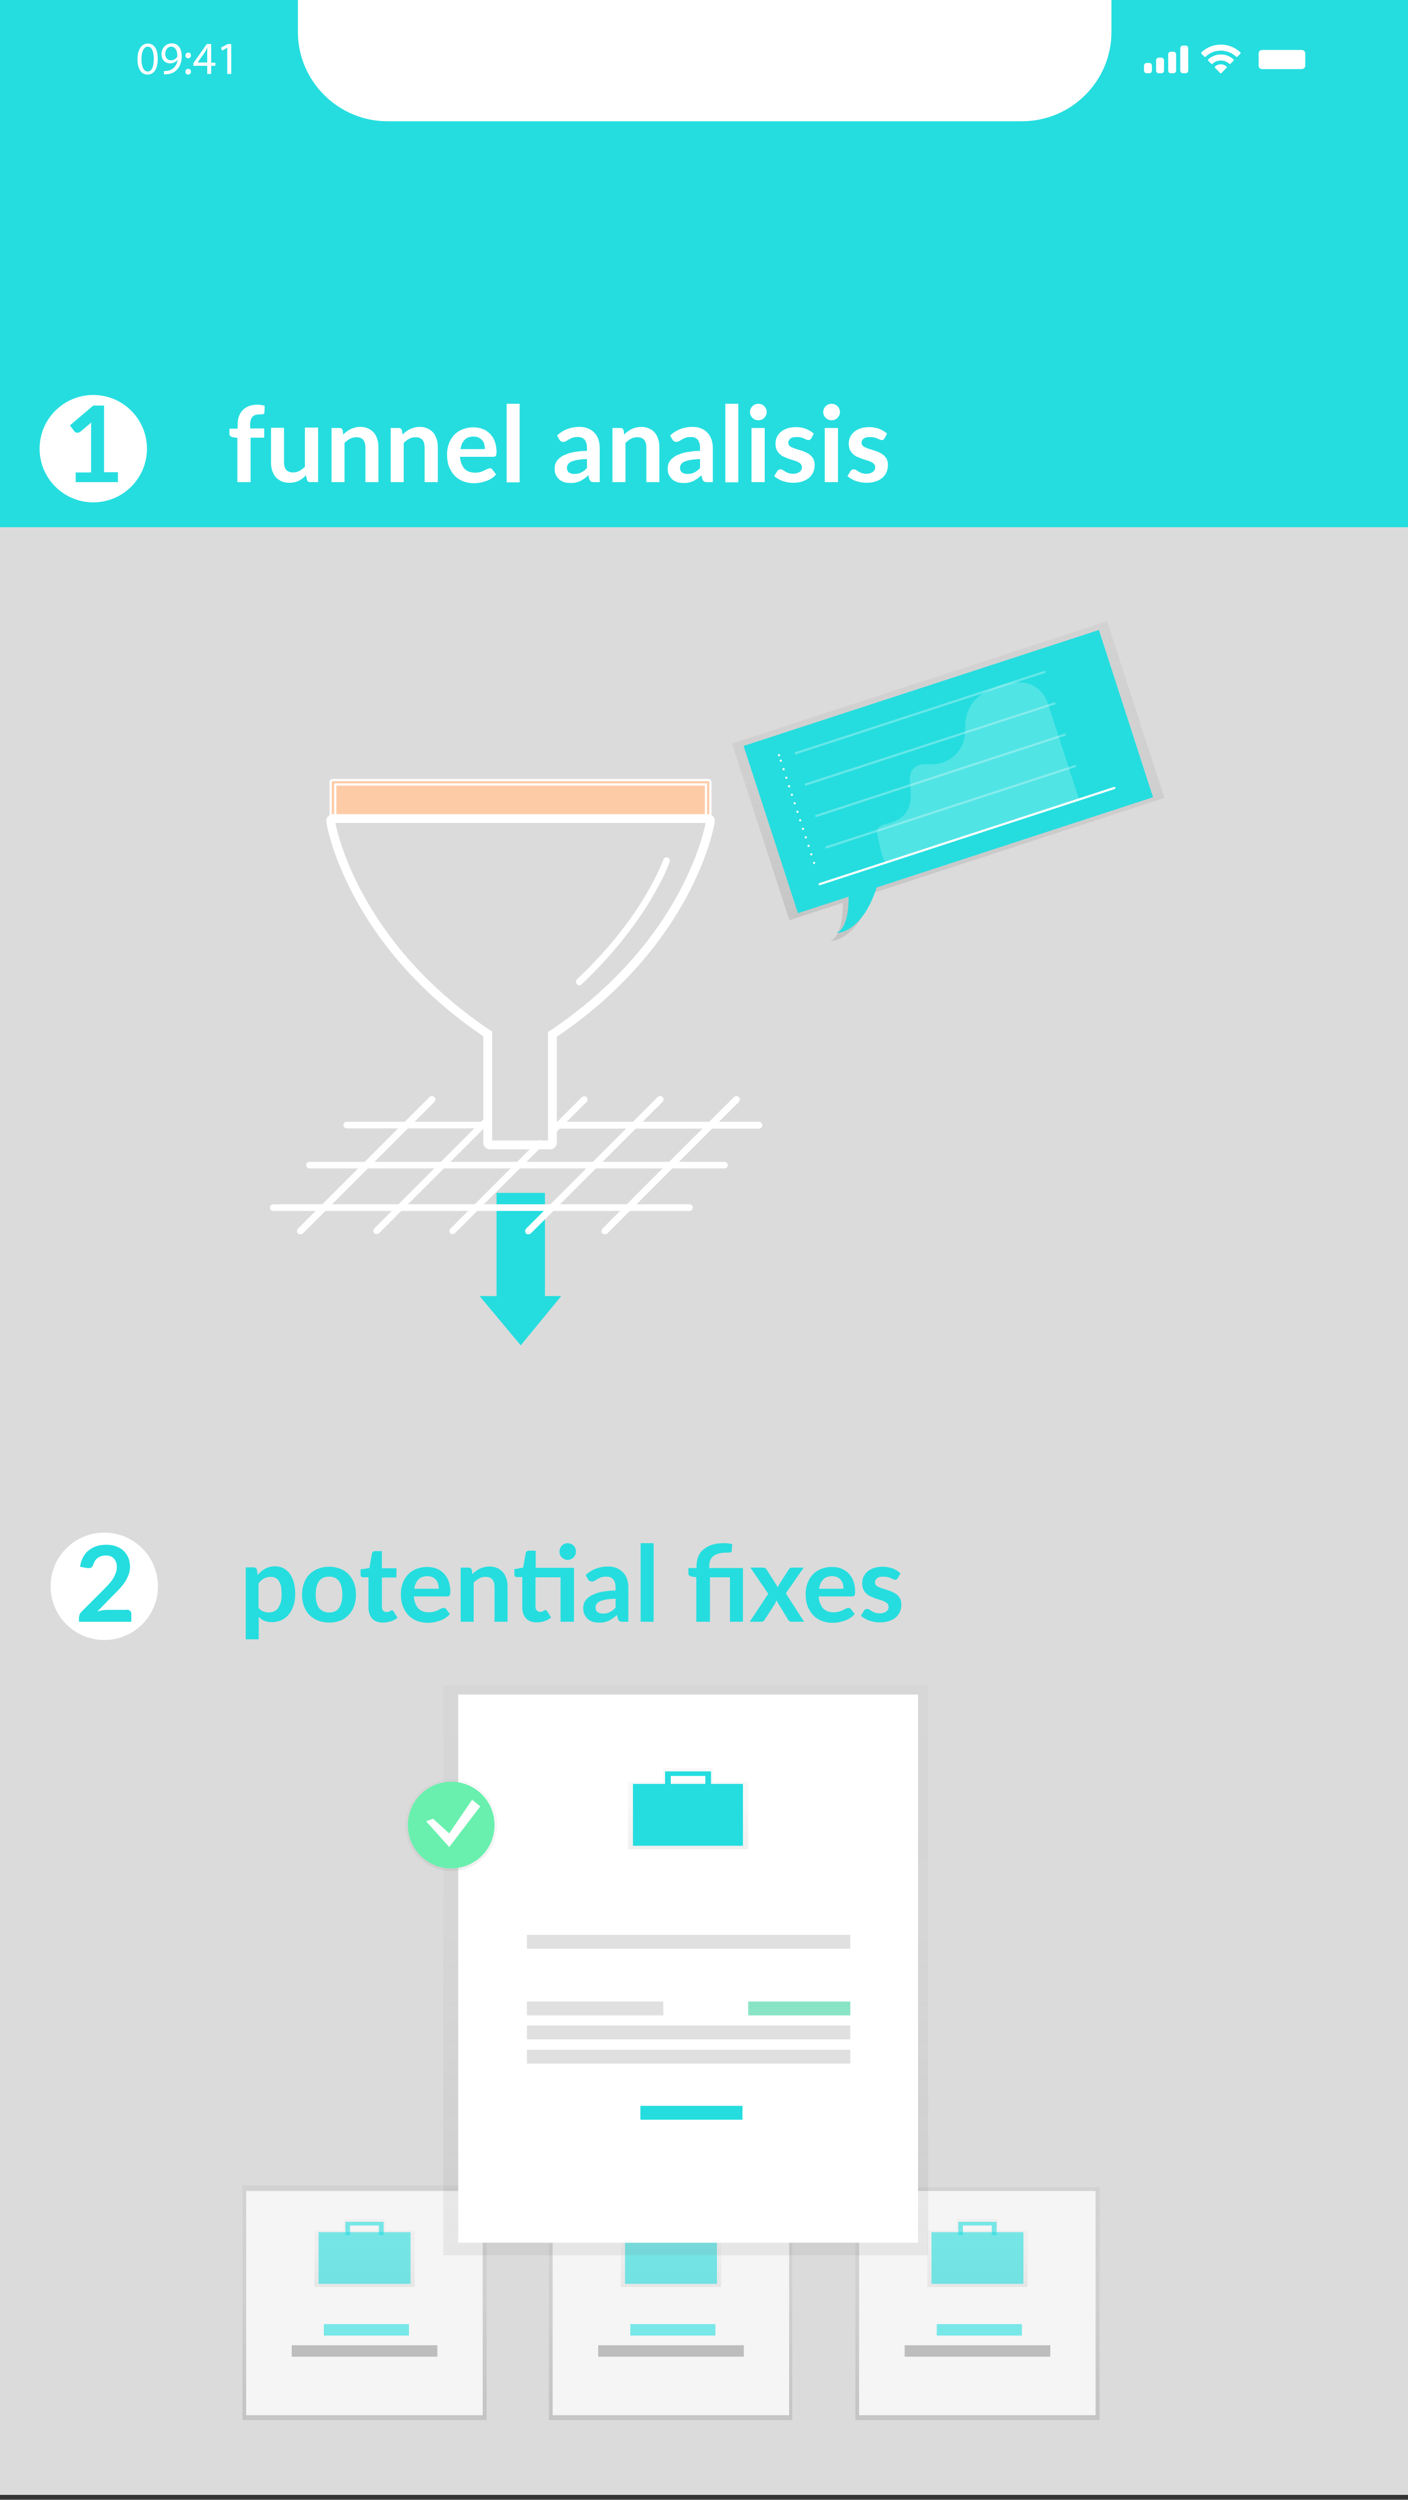<?xml version="1.0" encoding="utf-8"?>
<!-- Generator: Adobe Illustrator 18.0.0, SVG Export Plug-In . SVG Version: 6.00 Build 0)  -->
<!DOCTYPE svg PUBLIC "-//W3C//DTD SVG 1.1//EN" "http://www.w3.org/Graphics/SVG/1.1/DTD/svg11.dtd">
<svg version="1.1" id="Calque_1" xmlns="http://www.w3.org/2000/svg" xmlns:xlink="http://www.w3.org/1999/xlink" x="0px" y="0px"
	 viewBox="0 0 640 1136" enable-background="new 0 0 640 1136" xml:space="preserve">
<rect x="0" y="0" width="640" height="1136" fill="#333333" stroke="none"/>
<rect x="-0.9" y="2.1" fill="none" width="640.4" height="1137.3"/>
<g id="Calque_2">
	<rect x="-1" y="-1.6" fill="#DBDBDB" width="641.7" height="1135.4"/>
</g>
<rect x="-0.1" y="-2.7" fill="#25DDDF" width="640.1" height="242.3"/>
<path fill="#FFFFFF" d="M618.5,59"/>
<g>
	<defs>
		<path id="SVGID_1_" d="M379.7,9h19.6c1.7,0,3.1,1.4,3.1,3.1v7c0,1.7-1.4,3.1-3.1,3.1h-19.6c-1.7,0-3.1-1.4-3.1-3.1v-7
			C376.5,10.4,377.9,9,379.7,9z"/>
	</defs>
	<clipPath id="SVGID_2_">
		<use xlink:href="#SVGID_1_"  overflow="visible"/>
	</clipPath>
	<g clip-path="url(#SVGID_2_)">
		<defs>
			<rect id="SVGID_3_" x="-18" y="-11.3" width="440.4" height="51.7"/>
		</defs>
		<clipPath id="SVGID_4_">
			<use xlink:href="#SVGID_3_"  overflow="visible"/>
		</clipPath>
		<path opacity="0.35" clip-path="url(#SVGID_4_)" fill="none" stroke="#FFFFFF" stroke-width="2" stroke-miterlimit="10" d="
			M379.7,9h19.6c1.7,0,3.1,1.4,3.1,3.1v7c0,1.7-1.4,3.1-3.1,3.1h-19.6c-1.7,0-3.1-1.4-3.1-3.1v-7C376.5,10.4,377.9,9,379.7,9z"/>
	</g>
</g>
<g>
	<defs>
		<path id="SVGID_5_" d="M403.6,13.3V18c0.9-0.4,1.6-1.3,1.6-2.3S404.5,13.7,403.6,13.3"/>
	</defs>
	<clipPath id="SVGID_6_">
		<use xlink:href="#SVGID_5_"  overflow="visible"/>
	</clipPath>
	<g clip-path="url(#SVGID_6_)">
		<defs>
			<rect id="SVGID_7_" x="-18" y="-11.3" width="440.4" height="51.7"/>
		</defs>
		<clipPath id="SVGID_8_">
			<use xlink:href="#SVGID_7_"  overflow="visible"/>
		</clipPath>
		<rect x="397.7" y="7.5" opacity="0.4" clip-path="url(#SVGID_8_)" fill="#FFFFFF" width="13.3" height="16.4"/>
	</g>
</g>
<g>
	<defs>
		<path id="SVGID_9_" d="M380.5,11.4h18c0.9,0,1.6,0.7,1.6,1.6v5.5c0,0.9-0.7,1.6-1.6,1.6h-18c-0.9,0-1.6-0.7-1.6-1.6v-5.5
			C378.9,12.1,379.6,11.4,380.5,11.4z"/>
	</defs>
	<clipPath id="SVGID_10_">
		<use xlink:href="#SVGID_9_"  overflow="visible"/>
	</clipPath>
	<g clip-path="url(#SVGID_10_)">
		<defs>
			<rect id="SVGID_11_" x="-18" y="-11.3" width="440.4" height="51.7"/>
		</defs>
		<clipPath id="SVGID_12_">
			<use xlink:href="#SVGID_11_"  overflow="visible"/>
		</clipPath>
		<rect x="373" y="5.5" clip-path="url(#SVGID_12_)" fill="#FFFFFF" width="32.9" height="20.4"/>
	</g>
</g>
<g>
	<defs>
		<path id="SVGID_13_" d="M364.3,19.4c0.1-0.1,0.1-0.2,0.1-0.3c0-0.1,0-0.2-0.1-0.3c-1.5-1.3-3.7-1.3-5.2,0
			c-0.1,0.1-0.1,0.2-0.1,0.3c0,0.1,0,0.2,0.1,0.3l2.3,2.4c0.1,0.1,0.2,0.1,0.3,0.1c0.1,0,0.2,0,0.3-0.1L364.3,19.4z M361.7,16.2
			c1.4,0,2.8,0.5,3.9,1.5c0.1,0.1,0.4,0.1,0.5,0l1.4-1.4c0.1-0.1,0.1-0.2,0.1-0.3c0-0.1,0-0.2-0.1-0.3c-3.2-3-8.2-3-11.5,0
			c-0.1,0.1-0.1,0.2-0.1,0.3c0,0.1,0,0.2,0.1,0.3l1.4,1.4c0.1,0.1,0.4,0.1,0.5,0C358.9,16.7,360.2,16.2,361.7,16.2z M361.7,11.7
			c2.6,0,5.1,1,7,2.8c0.1,0.1,0.4,0.1,0.5,0l1.4-1.4c0.1-0.1,0.1-0.2,0.1-0.3c0-0.1,0-0.2-0.1-0.3c-4.9-4.7-12.8-4.7-17.7,0
			c-0.1,0.1-0.1,0.2-0.1,0.3c0,0.1,0,0.2,0.1,0.3l1.4,1.4c0.1,0.1,0.4,0.1,0.5,0C356.6,12.7,359.1,11.7,361.7,11.7z"/>
	</defs>
	<clipPath id="SVGID_14_">
		<use xlink:href="#SVGID_13_"  overflow="visible"/>
	</clipPath>
	<g clip-path="url(#SVGID_14_)">
		<defs>
			<rect id="SVGID_15_" x="-18" y="-11.3" width="440.4" height="51.7"/>
		</defs>
		<clipPath id="SVGID_16_">
			<use xlink:href="#SVGID_15_"  overflow="visible"/>
		</clipPath>
		<rect x="346.8" y="3.2" clip-path="url(#SVGID_16_)" fill="#FFFFFF" width="29.7" height="24.6"/>
	</g>
</g>
<g>
	<defs>
		<path id="SVGID_17_" d="M344.4,9.4h1.2c0.6,0,1.2,0.5,1.2,1.2v10.2c0,0.6-0.5,1.2-1.2,1.2h-1.2c-0.6,0-1.2-0.5-1.2-1.2V10.6
			C343.3,10,343.8,9.4,344.4,9.4z M339,12.2h1.2c0.6,0,1.2,0.5,1.2,1.2v7.4c0,0.6-0.5,1.2-1.2,1.2H339c-0.6,0-1.2-0.5-1.2-1.2v-7.4
			C337.8,12.7,338.3,12.2,339,12.2z M333.5,14.9h1.2c0.6,0,1.2,0.5,1.2,1.2v4.7c0,0.6-0.5,1.2-1.2,1.2h-1.2c-0.6,0-1.2-0.5-1.2-1.2
			v-4.7C332.3,15.4,332.8,14.9,333.5,14.9z M328,17.3h1.2c0.6,0,1.2,0.5,1.2,1.2v2.3c0,0.6-0.5,1.2-1.2,1.2H328
			c-0.6,0-1.2-0.5-1.2-1.2v-2.3C326.8,17.8,327.4,17.3,328,17.3z"/>
	</defs>
	<clipPath id="SVGID_18_">
		<use xlink:href="#SVGID_17_"  overflow="visible"/>
	</clipPath>
	<g clip-path="url(#SVGID_18_)">
		<defs>
			<rect id="SVGID_19_" x="-18" y="-11.3" width="440.4" height="51.7"/>
		</defs>
		<clipPath id="SVGID_20_">
			<use xlink:href="#SVGID_19_"  overflow="visible"/>
		</clipPath>
		<rect x="321" y="3.6" clip-path="url(#SVGID_20_)" fill="#FFFFFF" width="31.7" height="24.3"/>
	</g>
</g>
<g>
	<defs>
		<path id="SVGID_21_" d="M573.7,22.7h18c0.9,0,1.6,0.7,1.6,1.6v5.5c0,0.9-0.7,1.6-1.6,1.6h-18c-0.9,0-1.6-0.7-1.6-1.6v-5.5
			C572.1,23.4,572.8,22.7,573.7,22.7z"/>
	</defs>
	<clipPath id="SVGID_22_">
		<use xlink:href="#SVGID_21_"  overflow="visible"/>
	</clipPath>
	<g clip-path="url(#SVGID_22_)">
		<defs>
			<rect id="SVGID_23_" x="175.2" width="440.4" height="51.7"/>
		</defs>
		<clipPath id="SVGID_24_">
			<use xlink:href="#SVGID_23_"  overflow="visible"/>
		</clipPath>
		<rect x="566.2" y="16.8" clip-path="url(#SVGID_24_)" fill="#FFFFFF" width="32.9" height="20.4"/>
	</g>
</g>
<g>
	<defs>
		<path id="SVGID_25_" d="M557.5,30.8c0.1-0.1,0.1-0.2,0.1-0.3c0-0.1,0-0.2-0.1-0.3c-1.5-1.3-3.7-1.3-5.2,0
			c-0.1,0.1-0.1,0.2-0.1,0.3c0,0.1,0,0.2,0.1,0.3l2.3,2.4c0.1,0.1,0.2,0.1,0.3,0.1c0.1,0,0.2,0,0.3-0.1L557.5,30.8z M554.9,27.5
			c1.4,0,2.8,0.5,3.9,1.5c0.1,0.1,0.4,0.1,0.5,0l1.4-1.4c0.1-0.1,0.1-0.2,0.1-0.3c0-0.1,0-0.2-0.1-0.3c-3.2-3-8.2-3-11.5,0
			c-0.1,0.1-0.1,0.2-0.1,0.3c0,0.1,0,0.2,0.1,0.3l1.4,1.4c0.1,0.1,0.4,0.1,0.5,0C552.1,28,553.4,27.5,554.9,27.5z M554.9,23
			c2.6,0,5.1,1,7,2.8c0.1,0.1,0.4,0.1,0.5,0l1.4-1.4c0.1-0.1,0.1-0.2,0.1-0.3c0-0.1,0-0.2-0.1-0.3c-4.9-4.7-12.8-4.7-17.7,0
			c-0.1,0.1-0.1,0.2-0.1,0.3c0,0.1,0,0.2,0.1,0.3l1.4,1.4c0.1,0.1,0.4,0.1,0.5,0C549.8,24,552.3,23,554.9,23z"/>
	</defs>
	<clipPath id="SVGID_26_">
		<use xlink:href="#SVGID_25_"  overflow="visible"/>
	</clipPath>
	<g clip-path="url(#SVGID_26_)">
		<defs>
			<rect id="SVGID_27_" x="175.2" width="440.4" height="51.7"/>
		</defs>
		<clipPath id="SVGID_28_">
			<use xlink:href="#SVGID_27_"  overflow="visible"/>
		</clipPath>
		<rect x="540" y="14.5" clip-path="url(#SVGID_28_)" fill="#FFFFFF" width="29.7" height="24.6"/>
	</g>
</g>
<g>
	<defs>
		<path id="SVGID_29_" d="M537.7,20.7h1.2c0.6,0,1.2,0.5,1.2,1.2v10.2c0,0.6-0.5,1.2-1.2,1.2h-1.2c-0.6,0-1.2-0.5-1.2-1.2V21.9
			C536.5,21.3,537,20.7,537.7,20.7z M532.2,23.5h1.2c0.6,0,1.2,0.5,1.2,1.2v7.4c0,0.6-0.5,1.2-1.2,1.2h-1.2c-0.6,0-1.2-0.5-1.2-1.2
			v-7.4C531,24,531.5,23.5,532.2,23.5z M526.7,26.2h1.2c0.6,0,1.2,0.5,1.2,1.2v4.7c0,0.6-0.5,1.2-1.2,1.2h-1.2
			c-0.6,0-1.2-0.5-1.2-1.2v-4.7C525.5,26.8,526,26.2,526.7,26.2z M521.2,28.6h1.2c0.6,0,1.2,0.5,1.2,1.2v2.3c0,0.6-0.5,1.2-1.2,1.2
			h-1.2c-0.6,0-1.2-0.5-1.2-1.2v-2.3C520,29.1,520.6,28.6,521.2,28.6z"/>
	</defs>
	<clipPath id="SVGID_30_">
		<use xlink:href="#SVGID_29_"  overflow="visible"/>
	</clipPath>
	<g clip-path="url(#SVGID_30_)">
		<defs>
			<rect id="SVGID_31_" x="175.2" width="440.4" height="51.7"/>
		</defs>
		<clipPath id="SVGID_32_">
			<use xlink:href="#SVGID_31_"  overflow="visible"/>
		</clipPath>
		<rect x="514.2" y="14.9" clip-path="url(#SVGID_32_)" fill="#FFFFFF" width="31.7" height="24.3"/>
	</g>
</g>
<path fill="#FFFFFF" d="M464.6,55.1H176c-22.3,0-40.6-18.3-40.6-40.6V-4.5c0-22.3,18.3-40.6,40.6-40.6l288.6,0
	c22.3,0,40.6,18.3,40.6,40.6v19.1C505.2,36.9,486.9,55.1,464.6,55.1z"/>
<g>
	<path fill="#FFFFFF" d="M71.7,26.7c0,4.6-1.7,7.2-4.7,7.2c-2.7,0-4.5-2.5-4.5-7c0-4.6,2-7.1,4.7-7.1C70.1,19.8,71.7,22.3,71.7,26.7
		z M64.3,26.9c0,3.5,1.1,5.6,2.8,5.6c1.9,0,2.8-2.2,2.8-5.7c0-3.4-0.9-5.6-2.8-5.6C65.5,21.2,64.3,23.2,64.3,26.9z"/>
	<path fill="#FFFFFF" d="M74.5,32.3c0.4,0,0.9,0,1.5-0.1c1.1-0.1,2.1-0.6,2.9-1.3c0.9-0.8,1.6-2,1.8-3.6h-0.1
		c-0.8,0.9-1.8,1.5-3.2,1.5c-2.5,0-4-1.8-4-4.2c0-2.6,1.9-4.9,4.7-4.9s4.5,2.3,4.5,5.8c0,3-1,5.1-2.4,6.4c-1,1-2.5,1.7-4,1.8
		c-0.7,0.1-1.3,0.1-1.7,0.1V32.3z M75.1,24.5c0,1.7,1,2.9,2.6,2.9c1.2,0,2.2-0.6,2.7-1.4c0.1-0.2,0.2-0.4,0.2-0.7
		c0-2.3-0.9-4.1-2.8-4.1C76.3,21.2,75.1,22.6,75.1,24.5z"/>
	<path fill="#FFFFFF" d="M84.3,25.2c0-0.8,0.5-1.3,1.3-1.3s1.2,0.5,1.2,1.3c0,0.7-0.5,1.3-1.3,1.3C84.8,26.5,84.3,25.9,84.3,25.2z
		 M84.3,32.6c0-0.8,0.5-1.3,1.3-1.3s1.2,0.5,1.2,1.3c0,0.7-0.5,1.3-1.3,1.3C84.8,33.9,84.3,33.3,84.3,32.6z"/>
	<path fill="#FFFFFF" d="M94.2,33.6v-3.7h-6.3v-1.2L94,20h2v8.5h1.9v1.4H96v3.7H94.2z M94.2,28.5v-4.6c0-0.7,0-1.4,0.1-2.1h-0.1
		c-0.4,0.8-0.8,1.4-1.1,2l-3.3,4.6v0H94.2z"/>
	<path fill="#FFFFFF" d="M103.3,21.7L103.3,21.7l-2.4,1.3l-0.4-1.4l3-1.6h1.6v13.6h-1.8V21.7z"/>
</g>
<g>
	<g>
		<polygon fill="#25DDDF" points="247.7,589 247.7,542.1 225.7,542.1 225.7,589 218,589 236.7,611.4 255.1,589 		"/>
	</g>
	<g>
		<path fill="#FFFFFF" stroke="#FFFFFF" stroke-miterlimit="10" d="M221.9,510.3h-64.3c-0.6,0-1,0.4-1,1c0,0.6,0.4,1,1,1h63.7
			C221.4,511.7,221.5,511,221.9,510.3z"/>
		<path fill="#FFFFFF" stroke="#FFFFFF" stroke-miterlimit="10" d="M345,510.3h-93.5c0.2,0.7,0.3,1.4,0.1,2.1H345c0.6,0,1-0.4,1-1
			C346,510.7,345.6,510.3,345,510.3z"/>
	</g>
	<g>
		<path fill="#FFFFFF" stroke="#FFFFFF" stroke-miterlimit="10" d="M329.4,530.5H140.7c-0.6,0-1-0.4-1-1s0.4-1,1-1h188.6
			c0.6,0,1,0.4,1,1S330,530.5,329.4,530.5z"/>
	</g>
	<g>
		<path fill="#FFFFFF" stroke="#FFFFFF" stroke-miterlimit="10" d="M313.4,549.8H124.2c-0.6,0-1-0.4-1-1c0-0.6,0.4-1,1-1h189.2
			c0.6,0,1,0.4,1,1C314.4,549.2,314,549.8,313.4,549.8z"/>
	</g>
	<g>
		<path fill="#FFFFFF" stroke="#FFFFFF" stroke-miterlimit="10" d="M136.4,560.4c-0.2,0-0.6,0-0.6-0.2c-0.4-0.4-0.4-1,0-1.5
			l59.8-59.8c0.4-0.4,1-0.4,1.5,0c0.5,0.4,0.4,1,0,1.5l-59.8,59.8C137.1,560.4,136.9,560.4,136.4,560.4z"/>
	</g>
	<g>
		<path fill="#FFFFFF" stroke="#FFFFFF" stroke-miterlimit="10" d="M221.4,507.7l-50.9,50.9c-0.4,0.4-0.4,1,0,1.5
			c0,0.2,0.4,0.2,0.6,0.2c0.2,0,0.4,0,0.8-0.2l50.5-50.5C221.9,509.1,221.6,508.5,221.4,507.7z"/>
	</g>
	<g>
		<path fill="#FFFFFF" stroke="#FFFFFF" stroke-miterlimit="10" d="M245.2,518.6l-40.1,40.1c-0.4,0.4-0.4,1,0,1.5
			c0,0.2,0.4,0.2,0.6,0.2s0.4,0,0.6-0.2l40.7-40.6C246.2,519.5,245.6,519.1,245.2,518.6z"/>
		<path fill="#FFFFFF" stroke="#FFFFFF" stroke-miterlimit="10" d="M266.3,499c-0.4-0.4-1-0.4-1.5,0l-14.1,14.1
			c0.5,0.5,0.8,1.2,0.9,1.9l14.7-14.6C266.7,500,266.7,499.4,266.3,499z"/>
	</g>
	<g>
		<path fill="#FFFFFF" stroke="#FFFFFF" stroke-miterlimit="10" d="M240.1,560.4c-0.2,0-0.6,0-0.6-0.2c-0.4-0.4-0.4-1,0-1.5
			l59.8-59.8c0.4-0.4,1-0.4,1.5,0c0.5,0.4,0.4,1,0,1.5L241,560.1C240.8,560.4,240.3,560.4,240.1,560.4z"/>
	</g>
	<g>
		<path fill="#FFFFFF" stroke="#FFFFFF" stroke-miterlimit="10" d="M274.8,560.4c-0.2,0-0.6,0-0.6-0.2c-0.4-0.4-0.4-1,0-1.5
			l59.8-59.8c0.4-0.4,1-0.4,1.5,0c0.4,0.4,0.4,1,0,1.5l-59.8,59.8C275.2,560.4,275,560.4,274.8,560.4z"/>
	</g>
	<g>
		<rect x="151.3" y="355.2" fill="#FECBA7" stroke="#FFFFFF" stroke-miterlimit="10" width="170.6" height="16.2"/>
		<path fill="#FECBA7" stroke="#FFFFFF" stroke-miterlimit="10" d="M321.9,372.7H151.3c-0.6,0-1-0.4-1-1v-16.2c0-0.6,0.4-1,1-1
			h170.6c0.6,0,1,0.4,1,1v16.2C322.9,372.1,322.3,372.7,321.9,372.7z M152.4,370.6h168.5v-14.1H152.4V370.6z"/>
	</g>
	<g>
		<path fill="none" stroke="#FFFFFF" stroke-width="4" stroke-miterlimit="10" d="M250.1,520.3h-27.4c-0.6,0-1-0.4-1-1v-49.4
			c-62.7-42.1-71.4-96.1-71.4-96.7c0-0.2,0-0.6,0.2-0.8c0.2-0.2,0.4-0.4,0.8-0.4h170.6c0.2,0,0.6,0.2,0.8,0.4
			c0.2,0.2,0.2,0.6,0.2,0.8c0,0.6-8.7,54.6-71.8,96.9v49.2C251.1,519.9,250.7,520.3,250.1,520.3z"/>
	</g>
	<g>
		<path fill="#FFFFFF" stroke="#FFFFFF" stroke-miterlimit="10" d="M263.4,447.3c-0.2,0-0.6-0.2-0.8-0.4c-0.4-0.4-0.4-1,0-1.5
			c30.7-28.8,39.2-54.4,39.4-54.6c0.2-0.6,0.8-0.8,1.3-0.6c0.6,0.2,0.8,0.8,0.6,1.3c0,0.2-8.9,26.1-39.8,55.4
			C264,447.1,263.6,447.3,263.4,447.3z"/>
	</g>
</g>
<linearGradient id="SVGID_33_" gradientUnits="userSpaceOnUse" x1="580.359" y1="610.034" x2="580.359" y2="755.468" gradientTransform="matrix(1 0 0 -1 -149.37 1037.75)">
	<stop  offset="0" style="stop-color:#808080;stop-opacity:0.25"/>
	<stop  offset="0.54" style="stop-color:#808080;stop-opacity:0.12"/>
	<stop  offset="1" style="stop-color:#808080;stop-opacity:0.1"/>
</linearGradient>
<path fill="url(#SVGID_33_)" d="M503.2,282.3l-170.5,55.6l26.1,80.3l24.3-7.9c0.1,3.5-0.1,14.6-5.7,17.4c0,0,11.9,0.4,19.3-21.8
	l132.6-43.3L503.2,282.3z"/>
<path fill="#25DDDF" d="M499.5,286.3L338,339l24.7,76l23-7.5c0.1,3.4-0.1,13.9-5.4,16.5c0,0,11.3,0.4,18.2-20.7l125.6-41
	L499.5,286.3z"/>
<line fill="none" stroke="#FFFFFF" stroke-linecap="round" stroke-linejoin="round" x1="354.1" y1="343.2" x2="354.1" y2="343.2"/>
<line fill="none" stroke="#FFFFFF" stroke-linecap="round" stroke-linejoin="round" stroke-dasharray="0,4.07" x1="354.9" y1="345.7" x2="371" y2="395.1"/>
<line fill="none" stroke="#FFFFFF" stroke-linecap="round" stroke-linejoin="round" x1="372.6" y1="401.8" x2="506.5" y2="358.1"/>
<line opacity="0.3" fill="none" stroke="#FFFFFF" stroke-linecap="round" stroke-linejoin="round" enable-background="new    " x1="375.6" y1="385.1" x2="488.6" y2="348.2"/>
<line opacity="0.3" fill="none" stroke="#FFFFFF" stroke-linecap="round" stroke-linejoin="round" enable-background="new    " x1="371" y1="370.8" x2="484" y2="333.9"/>
<line opacity="0.3" fill="none" stroke="#FFFFFF" stroke-linecap="round" stroke-linejoin="round" enable-background="new    " x1="366.3" y1="356.5" x2="479.3" y2="319.7"/>
<line opacity="0.3" fill="none" stroke="#FFFFFF" stroke-linecap="round" stroke-linejoin="round" enable-background="new    " x1="361.7" y1="342.3" x2="474.7" y2="305.4"/>
<path opacity="0.2" fill="#FFFFFF" enable-background="new    " d="M398.7,379c0-0.2-0.1-0.4,0-0.7c0.1-1.9,1.5-3.4,3.4-3.7l0.5-0.1
	c3.2-0.8,6.4-2,8.6-4.4c3.4-3.9,3-9.9,2.4-14.7c-0.2-1.5,0-3.1,0.6-4.5c2.1-4.6,6.7-3.4,10.6-3.6c6.7-0.5,12.3-5.4,13.6-12
	c0.5-2.8,0.2-5.6,0.6-8.4c0.6-3.8,2.4-7.3,5.3-9.9c2.9-2.6,6.8-4.1,10.4-5.4c2.9-1,6-1.5,9.1-1.5h0.2c5.3,0.2,10.1,3.6,11.9,8.6
	c0.8,2.1,1.5,4.3,2.2,6.5c4,12.4,7.7,23.8,12.4,38.1c-5.7,1.8-19.1,6.2-20.9,6.8l-19.9,6.5c-13.3,4.3-26,8.9-40.8,13.3
	c-3.1,0.9,0,0-6.6,2.2C400.9,388.6,400.8,388.4,398.7,379z"/>
<linearGradient id="SVGID_34_" gradientUnits="userSpaceOnUse" x1="165.669" y1="38.234" x2="165.669" y2="144.886" gradientTransform="matrix(1 0 0 -1 0 1138)">
	<stop  offset="0" style="stop-color:#808080;stop-opacity:0.25"/>
	<stop  offset="0.54" style="stop-color:#808080;stop-opacity:0.12"/>
	<stop  offset="1" style="stop-color:#808080;stop-opacity:0.1"/>
</linearGradient>
<rect x="110.2" y="993.1" fill="url(#SVGID_34_)" width="111" height="106.7"/>
<rect x="111.9" y="995.7" fill="#F5F5F5" width="107.5" height="101.9"/>
<g opacity="0.5">
	
		<linearGradient id="SVGID_35_" gradientUnits="userSpaceOnUse" x1="318.169" y1="32.234" x2="318.169" y2="63.141" gradientTransform="matrix(1 0 0 -1 -152.5 1071.5)">
		<stop  offset="0" style="stop-color:#808080;stop-opacity:0.25"/>
		<stop  offset="0.54" style="stop-color:#808080;stop-opacity:0.12"/>
		<stop  offset="1" style="stop-color:#808080;stop-opacity:0.1"/>
	</linearGradient>
	<path fill="url(#SVGID_35_)" d="M175.2,1013.6v-5.2h-19v5.2h-13.3v25.7h45.6v-25.7H175.2z M158.5,1010.3h14.3v3.3h-14.3V1010.3z"/>
</g>
<rect x="144.8" y="1014.4" opacity="0.6" fill="#25DDDF" enable-background="new    " width="41.8" height="23.5"/>
<polygon opacity="0.6" fill="#25DDDF" enable-background="new    " points="157,1009.7 157,1015.8 159.1,1015.8 159.1,1011.4 
	172.2,1011.4 172.2,1015.8 174.4,1015.8 174.4,1009.7 "/>
<g opacity="0.6">
	<rect x="147.2" y="1056.2" fill="#25DDDF" width="38.7" height="5.2"/>
</g>
<rect x="132.6" y="1065.8" fill="#BDBDBD" width="66.2" height="5.2"/>
<linearGradient id="SVGID_36_" gradientUnits="userSpaceOnUse" x1="304.75" y1="38.234" x2="304.75" y2="147.933" gradientTransform="matrix(1 0 0 -1 0 1138)">
	<stop  offset="0" style="stop-color:#808080;stop-opacity:0.25"/>
	<stop  offset="0.54" style="stop-color:#808080;stop-opacity:0.12"/>
	<stop  offset="1" style="stop-color:#808080;stop-opacity:0.1"/>
</linearGradient>
<rect x="249.5" y="990.1" fill="url(#SVGID_36_)" width="110.6" height="109.7"/>
<rect x="251.2" y="995.7" fill="#F5F5F5" width="107.5" height="101.9"/>
<g opacity="0.5">
	
		<linearGradient id="SVGID_37_" gradientUnits="userSpaceOnUse" x1="457.468" y1="32.234" x2="457.468" y2="63.141" gradientTransform="matrix(1 0 0 -1 -152.5 1071.5)">
		<stop  offset="0" style="stop-color:#808080;stop-opacity:0.25"/>
		<stop  offset="0.54" style="stop-color:#808080;stop-opacity:0.12"/>
		<stop  offset="1" style="stop-color:#808080;stop-opacity:0.1"/>
	</linearGradient>
	<path fill="url(#SVGID_37_)" d="M314.5,1013.6v-5.2h-19v5.2h-13.3v25.7h45.6v-25.7H314.5z M297.8,1010.3h14.3v3.3h-14.3V1010.3z"/>
</g>
<rect x="284.1" y="1014.4" opacity="0.6" fill="#25DDDF" enable-background="new    " width="41.8" height="23.5"/>
<polygon fill="#25DDDF" points="296.3,1009.7 296.3,1015.8 298.4,1015.8 298.4,1011.4 311.5,1011.4 311.5,1015.8 313.7,1015.8 
	313.7,1009.7 "/>
<g opacity="0.6">
	<rect x="286.5" y="1056.2" fill="#25DDDF" width="38.7" height="5.2"/>
</g>
<rect x="271.9" y="1065.8" fill="#BDBDBD" width="66.2" height="5.2"/>
<linearGradient id="SVGID_38_" gradientUnits="userSpaceOnUse" x1="444.268" y1="38.234" x2="444.268" y2="144.015" gradientTransform="matrix(1 0 0 -1 0 1138)">
	<stop  offset="0" style="stop-color:#808080;stop-opacity:0.25"/>
	<stop  offset="0.54" style="stop-color:#808080;stop-opacity:0.12"/>
	<stop  offset="1" style="stop-color:#808080;stop-opacity:0.1"/>
</linearGradient>
<rect x="388.8" y="994" fill="url(#SVGID_38_)" width="111" height="105.8"/>
<rect x="390.5" y="995.7" fill="#F5F5F5" width="107.5" height="101.9"/>
<g opacity="0.5">
	
		<linearGradient id="SVGID_39_" gradientUnits="userSpaceOnUse" x1="596.768" y1="32.234" x2="596.768" y2="63.141" gradientTransform="matrix(1 0 0 -1 -152.5 1071.5)">
		<stop  offset="0" style="stop-color:#808080;stop-opacity:0.25"/>
		<stop  offset="0.54" style="stop-color:#808080;stop-opacity:0.12"/>
		<stop  offset="1" style="stop-color:#808080;stop-opacity:0.1"/>
	</linearGradient>
	<path fill="url(#SVGID_39_)" d="M453.8,1013.6v-5.2h-19v5.2h-13.3v25.7h45.6v-25.7H453.8z M437.1,1010.3h14.3v3.3h-14.3V1010.3z"/>
</g>
<rect x="423.4" y="1014.4" opacity="0.6" fill="#25DDDF" enable-background="new    " width="41.8" height="23.5"/>
<polygon opacity="0.6" fill="#25DDDF" enable-background="new    " points="435.6,1009.7 435.6,1015.8 437.7,1015.8 437.7,1011.4 
	450.8,1011.4 450.8,1015.8 453,1015.8 453,1009.7 "/>
<g opacity="0.6">
	<rect x="425.8" y="1056.2" fill="#25DDDF" width="38.7" height="5.2"/>
</g>
<rect x="411.2" y="1065.8" fill="#BDBDBD" width="66.2" height="5.2"/>
<g opacity="0.5">
	
		<linearGradient id="SVGID_40_" gradientUnits="userSpaceOnUse" x1="311.718" y1="113.108" x2="311.718" y2="372.118" gradientTransform="matrix(1 0 0 -1 0 1138)">
		<stop  offset="0" style="stop-color:#808080;stop-opacity:0.25"/>
		<stop  offset="0.54" style="stop-color:#808080;stop-opacity:0.12"/>
		<stop  offset="1" style="stop-color:#808080;stop-opacity:0.1"/>
	</linearGradient>
	<rect x="201.5" y="765.9" fill="url(#SVGID_40_)" width="220.4" height="259"/>
</g>
<rect x="208.3" y="770.1" fill="#FFFFFF" width="209" height="249.1"/>
<g opacity="0.5">
	
		<linearGradient id="SVGID_41_" gradientUnits="userSpaceOnUse" x1="465.258" y1="231.093" x2="465.258" y2="268.094" gradientTransform="matrix(1 0 0 -1 -152.5 1071.5)">
		<stop  offset="0" style="stop-color:#808080;stop-opacity:0.25"/>
		<stop  offset="0.54" style="stop-color:#808080;stop-opacity:0.12"/>
		<stop  offset="1" style="stop-color:#808080;stop-opacity:0.1"/>
	</linearGradient>
	<path fill="url(#SVGID_41_)" d="M324.1,809.7v-6.3h-22.7v6.3h-15.9v30.7h54.6v-30.7H324.1z M304.2,805.7h17.1v4h-17.1L304.2,805.7z
		"/>
</g>
<rect x="287.7" y="810.7" fill="#25DDDF" width="50" height="28.1"/>
<polygon fill="#25DDDF" points="302.3,805 302.3,812.3 304.9,812.3 304.9,807.1 320.6,807.1 320.6,812.3 323.2,812.3 323.2,805 "/>
<rect x="239.5" y="879.3" fill="#E0E0E0" width="147" height="6.3"/>
<rect x="239.5" y="920.5" fill="#E0E0E0" width="147" height="6.3"/>
<rect x="239.5" y="931.5" fill="#E0E0E0" width="147" height="6.3"/>
<rect x="239.5" y="909.6" fill="#E0E0E0" width="62" height="6.3"/>
<rect x="340.1" y="909.6" opacity="0.6" fill="#3AD29F" enable-background="new    " width="46.4" height="6.3"/>
<rect x="291.1" y="957" fill="#25DDDF" width="46.4" height="6.3"/>
<g opacity="0.5">
	
		<linearGradient id="SVGID_42_" gradientUnits="userSpaceOnUse" x1="205.064" y1="287.668" x2="205.064" y2="329.457" gradientTransform="matrix(1 0 0 -1 0 1138)">
		<stop  offset="0" style="stop-color:#808080;stop-opacity:0.25"/>
		<stop  offset="0.54" style="stop-color:#808080;stop-opacity:0.12"/>
		<stop  offset="1" style="stop-color:#808080;stop-opacity:0.1"/>
	</linearGradient>
	<circle fill="url(#SVGID_42_)" cx="205.1" cy="829.4" r="20.9"/>
</g>
<circle fill="#69F0AE" cx="205.1" cy="829.4" r="19.7"/>
<polygon fill="#FFFFFF" points="196.8,826.5 204.2,833.2 214.6,817.9 218.3,820.9 204.2,839.4 193.7,827.7 "/>
<circle fill="#FFFFFF" cx="47.4" cy="720.9" r="24.4"/>
<g>
	<path fill="#25DDDF" d="M57.6,731.5c0.6,0,1.1,0.2,1.5,0.5c0.4,0.4,0.6,0.8,0.6,1.4v3.6H35.9v-2c0-0.4,0.1-0.8,0.3-1.3
		c0.2-0.4,0.4-0.8,0.8-1.2L47.5,722c0.9-0.9,1.7-1.8,2.4-2.6c0.7-0.8,1.3-1.6,1.7-2.4c0.5-0.8,0.8-1.6,1.1-2.4s0.4-1.7,0.4-2.6
		c0-0.8-0.1-1.6-0.4-2.2s-0.6-1.2-1-1.6c-0.4-0.4-1-0.8-1.6-1c-0.6-0.2-1.3-0.3-2.1-0.3c-0.7,0-1.4,0.1-2,0.3
		c-0.6,0.2-1.1,0.5-1.6,0.8c-0.5,0.4-0.9,0.8-1.2,1.3c-0.3,0.5-0.6,1-0.7,1.6c-0.3,0.7-0.6,1.2-1.1,1.5c-0.4,0.2-1.1,0.3-1.9,0.2
		l-3.1-0.6c0.2-1.7,0.7-3.1,1.4-4.4c0.7-1.3,1.5-2.3,2.6-3.1c1-0.8,2.2-1.5,3.6-1.9c1.3-0.4,2.8-0.6,4.3-0.6c1.6,0,3.1,0.2,4.4,0.7
		s2.5,1.1,3.4,2c0.9,0.9,1.7,1.9,2.2,3.1s0.8,2.6,0.8,4.1c0,1.3-0.2,2.5-0.6,3.6c-0.4,1.1-0.9,2.1-1.5,3.1s-1.4,2-2.2,2.9
		c-0.8,0.9-1.7,1.9-2.7,2.8l-7.8,8c0.8-0.2,1.5-0.4,2.2-0.5c0.7-0.1,1.5-0.2,2.1-0.2H57.6z"/>
	<path fill="#25DDDF" d="M117.1,715.7c1-1.1,2.2-2.1,3.4-2.8c1.3-0.7,2.8-1.1,4.5-1.1c1.3,0,2.6,0.3,3.7,0.8
		c1.1,0.6,2.1,1.4,2.9,2.4c0.8,1.1,1.4,2.4,1.9,3.9c0.4,1.6,0.7,3.3,0.7,5.4c0,1.8-0.2,3.5-0.7,5.1c-0.5,1.6-1.2,2.9-2.1,4.1
		c-0.9,1.2-2,2.1-3.3,2.7c-1.3,0.6-2.8,1-4.4,1c-1.4,0-2.6-0.2-3.5-0.6c-1-0.4-1.8-1-2.6-1.8V745h-5.9v-32.7h3.6
		c0.8,0,1.3,0.4,1.5,1.1L117.1,715.7z M117.4,730.6c0.7,0.8,1.4,1.4,2.2,1.7c0.8,0.3,1.7,0.5,2.6,0.5c0.9,0,1.7-0.2,2.4-0.5
		c0.7-0.3,1.3-0.8,1.8-1.5c0.5-0.7,0.9-1.6,1.2-2.6c0.3-1,0.4-2.3,0.4-3.7c0-1.4-0.1-2.7-0.3-3.7c-0.2-1-0.6-1.8-1-2.4
		s-1-1.1-1.6-1.4c-0.6-0.3-1.3-0.4-2.1-0.4c-1.2,0-2.3,0.3-3.1,0.8c-0.9,0.5-1.7,1.3-2.4,2.2V730.6z"/>
	<path fill="#25DDDF" d="M149.6,712c1.8,0,3.5,0.3,5,0.9c1.5,0.6,2.8,1.4,3.8,2.5c1.1,1.1,1.9,2.4,2.5,4s0.9,3.3,0.9,5.3
		c0,2-0.3,3.7-0.9,5.3s-1.4,2.9-2.5,4c-1.1,1.1-2.3,2-3.8,2.5c-1.5,0.6-3.2,0.9-5,0.9c-1.8,0-3.5-0.3-5-0.9
		c-1.5-0.6-2.8-1.4-3.9-2.5c-1.1-1.1-1.9-2.4-2.5-4s-0.9-3.3-0.9-5.3c0-1.9,0.3-3.7,0.9-5.3s1.4-2.9,2.5-4c1.1-1.1,2.3-1.9,3.9-2.5
		C146.1,712.3,147.8,712,149.6,712z M149.6,732.8c2,0,3.6-0.7,4.5-2.1c1-1.4,1.5-3.4,1.5-6c0-2.7-0.5-4.7-1.5-6.1
		c-1-1.4-2.5-2.1-4.5-2.1c-2.1,0-3.6,0.7-4.6,2.1s-1.5,3.4-1.5,6.1c0,2.6,0.5,4.7,1.5,6S147.6,732.8,149.6,732.8z"/>
	<path fill="#25DDDF" d="M174.1,737.4c-2.1,0-3.8-0.6-4.9-1.8c-1.1-1.2-1.7-2.9-1.7-5v-13.8h-2.5c-0.3,0-0.6-0.1-0.8-0.3
		c-0.2-0.2-0.3-0.5-0.3-0.9v-2.4l4-0.6l1.2-6.7c0.1-0.3,0.2-0.6,0.5-0.7c0.2-0.2,0.5-0.3,0.9-0.3h3.1v7.8h6.6v4.2h-6.6v13.3
		c0,0.8,0.2,1.4,0.6,1.8c0.4,0.4,0.9,0.6,1.5,0.6c0.4,0,0.7,0,0.9-0.1s0.5-0.2,0.6-0.3c0.2-0.1,0.3-0.2,0.5-0.3
		c0.1-0.1,0.3-0.1,0.4-0.1c0.2,0,0.3,0,0.4,0.1s0.2,0.2,0.4,0.4l1.8,2.9c-0.9,0.7-1.9,1.3-3,1.6
		C176.4,737.2,175.3,737.4,174.1,737.4z"/>
	<path fill="#25DDDF" d="M188.1,725.4c0.1,1.3,0.3,2.4,0.7,3.3s0.8,1.7,1.4,2.3c0.6,0.6,1.3,1,2.1,1.3s1.7,0.4,2.6,0.4
		s1.8-0.1,2.5-0.3c0.7-0.2,1.3-0.5,1.8-0.7c0.5-0.3,1-0.5,1.4-0.7c0.4-0.2,0.8-0.3,1.1-0.3c0.5,0,0.9,0.2,1.1,0.6l1.7,2.2
		c-0.7,0.8-1.4,1.4-2.2,1.9c-0.8,0.5-1.7,0.9-2.6,1.2c-0.9,0.3-1.8,0.5-2.7,0.7c-0.9,0.1-1.8,0.2-2.7,0.2c-1.7,0-3.3-0.3-4.8-0.9
		c-1.5-0.6-2.8-1.4-3.8-2.5c-1.1-1.1-1.9-2.5-2.6-4.1c-0.6-1.6-0.9-3.5-0.9-5.7c0-1.7,0.3-3.3,0.8-4.7s1.3-2.8,2.3-3.9
		c1-1.1,2.3-2,3.7-2.6c1.5-0.6,3.1-1,5-1c1.6,0,3,0.2,4.3,0.7c1.3,0.5,2.4,1.2,3.4,2.2c0.9,1,1.7,2.1,2.2,3.5s0.8,3,0.8,4.7
		c0,0.9-0.1,1.5-0.3,1.8c-0.2,0.3-0.6,0.5-1.1,0.5H188.1z M199.4,721.9c0-0.8-0.1-1.5-0.3-2.2c-0.2-0.7-0.5-1.3-1-1.8
		c-0.4-0.5-1-0.9-1.6-1.2c-0.7-0.3-1.4-0.4-2.3-0.4c-1.7,0-3.1,0.5-4,1.5c-1,1-1.6,2.4-1.9,4.2H199.4z"/>
	<path fill="#25DDDF" d="M214.7,715.4c0.5-0.5,1-1,1.6-1.4c0.6-0.4,1.1-0.8,1.8-1.1c0.6-0.3,1.3-0.5,2-0.7s1.5-0.3,2.3-0.3
		c1.3,0,2.5,0.2,3.6,0.7s1.9,1.1,2.6,1.9c0.7,0.8,1.2,1.8,1.6,3c0.4,1.1,0.5,2.4,0.5,3.8V737h-5.9v-15.7c0-1.5-0.3-2.7-1-3.5
		c-0.7-0.8-1.7-1.2-3.1-1.2c-1,0-2,0.2-2.9,0.7c-0.9,0.5-1.7,1.1-2.5,1.9V737h-5.9v-24.6h3.6c0.8,0,1.3,0.4,1.5,1.1L214.7,715.4z"/>
	<path fill="#25DDDF" d="M260.7,737h-5.9v-20.2h-11.4v13.3c0,0.8,0.2,1.4,0.6,1.8c0.4,0.4,0.9,0.6,1.5,0.6c0.4,0,0.7,0,0.9-0.1
		s0.5-0.2,0.6-0.3c0.2-0.1,0.3-0.2,0.5-0.3c0.1-0.1,0.3-0.1,0.4-0.1c0.2,0,0.3,0,0.4,0.1s0.2,0.2,0.4,0.4l1.8,2.9
		c-0.9,0.7-1.9,1.3-3,1.6c-1.1,0.4-2.3,0.6-3.5,0.6c-2.1,0-3.8-0.6-4.9-1.8c-1.1-1.2-1.7-2.9-1.7-5v-13.8h-2.5
		c-0.3,0-0.6-0.1-0.8-0.3c-0.2-0.2-0.3-0.5-0.3-0.9v-2.4l4-0.7l1.2-6.7c0.1-0.3,0.2-0.6,0.5-0.7c0.2-0.2,0.5-0.3,0.9-0.3h3.1v7.8
		h17.4V737z M261.8,705.1c0,0.5-0.1,1-0.3,1.5s-0.5,0.9-0.8,1.2s-0.8,0.6-1.2,0.8c-0.5,0.2-1,0.3-1.5,0.3c-0.5,0-1-0.1-1.4-0.3
		s-0.8-0.5-1.2-0.8s-0.6-0.7-0.8-1.2c-0.2-0.5-0.3-0.9-0.3-1.5c0-0.5,0.1-1,0.3-1.5c0.2-0.5,0.5-0.9,0.8-1.2
		c0.3-0.3,0.7-0.6,1.2-0.8c0.4-0.2,0.9-0.3,1.4-0.3c0.5,0,1,0.1,1.5,0.3c0.5,0.2,0.9,0.5,1.2,0.8c0.3,0.3,0.6,0.7,0.8,1.2
		S261.8,704.6,261.8,705.1z"/>
	<path fill="#25DDDF" d="M266.2,715.8c2.8-2.6,6.2-3.9,10.2-3.9c1.4,0,2.7,0.2,3.9,0.7c1.1,0.5,2.1,1.1,2.9,2c0.8,0.8,1.4,1.8,1.8,3
		c0.4,1.2,0.6,2.4,0.6,3.8V737h-2.7c-0.6,0-1-0.1-1.3-0.3c-0.3-0.2-0.5-0.5-0.7-1l-0.5-1.8c-0.6,0.6-1.2,1.1-1.8,1.5
		s-1.2,0.8-1.8,1.1c-0.6,0.3-1.3,0.5-2.1,0.7c-0.7,0.2-1.5,0.2-2.4,0.2c-1,0-2-0.1-2.9-0.4c-0.9-0.3-1.6-0.7-2.3-1.3
		c-0.6-0.6-1.1-1.3-1.5-2.1s-0.5-1.8-0.5-2.9c0-0.6,0.1-1.2,0.3-1.9c0.2-0.6,0.5-1.2,1-1.8c0.5-0.6,1.1-1.1,1.8-1.6
		c0.8-0.5,1.7-0.9,2.8-1.3s2.4-0.7,3.8-0.9c1.5-0.2,3.1-0.4,5-0.4v-1.4c0-1.6-0.4-2.9-1.1-3.7s-1.7-1.2-3-1.2c-1,0-1.8,0.1-2.4,0.3
		c-0.6,0.2-1.2,0.5-1.7,0.8c-0.5,0.3-0.9,0.5-1.3,0.8c-0.4,0.2-0.8,0.3-1.3,0.3c-0.4,0-0.8-0.1-1.1-0.3s-0.5-0.5-0.7-0.8
		L266.2,715.8z M279.8,726.5c-1.7,0.1-3.2,0.2-4.3,0.4s-2.1,0.5-2.8,0.8c-0.7,0.3-1.2,0.7-1.5,1.2c-0.3,0.4-0.5,0.9-0.5,1.5
		c0,1,0.3,1.8,0.9,2.2c0.6,0.4,1.4,0.7,2.4,0.7c1.2,0,2.3-0.2,3.2-0.7c0.9-0.4,1.8-1.1,2.6-2V726.5z"/>
	<path fill="#25DDDF" d="M297.1,701.3V737h-5.9v-35.7H297.1z"/>
	<path fill="#25DDDF" d="M316.5,737v-20.2l-2.1-0.3c-0.5-0.1-0.8-0.3-1.1-0.5c-0.3-0.2-0.4-0.6-0.4-1v-2.4h3.7v-0.8
		c0-1.5,0.2-2.9,0.7-4.2c0.5-1.3,1.2-2.4,2.3-3.3c1-0.9,2.3-1.7,3.8-2.2s3.4-0.8,5.5-0.8c0.7,0,1.4,0,2.1,0.1
		c0.7,0.1,1.3,0.2,1.8,0.3l-0.2,3.1c0,0.4-0.2,0.6-0.6,0.7s-0.8,0.1-1.4,0.1c-1.6,0-2.9,0.1-3.9,0.4c-1,0.3-1.9,0.7-2.5,1.2
		c-0.6,0.5-1.1,1.2-1.4,2s-0.4,1.7-0.4,2.8v0.6h15.3V737h-5.9v-20.2h-9.1V737H316.5z"/>
	<path fill="#25DDDF" d="M365.5,737h-5.7c-0.4,0-0.8-0.1-1-0.3c-0.3-0.2-0.5-0.5-0.7-0.8l-5.2-8.6c-0.1,0.3-0.2,0.5-0.3,0.8
		c-0.1,0.2-0.2,0.5-0.3,0.7l-4.6,7.1c-0.2,0.3-0.4,0.5-0.6,0.8c-0.3,0.2-0.6,0.3-1,0.3h-5.3l8.4-12.7l-8.1-11.9h5.7
		c0.4,0,0.8,0.1,1,0.2s0.4,0.3,0.6,0.6l5.2,8.2c0.2-0.5,0.4-1.1,0.7-1.6l4.2-6.5c0.4-0.6,0.8-0.9,1.4-0.9h5.4l-8.1,11.7L365.5,737z"
		/>
	<path fill="#25DDDF" d="M372.1,725.4c0.1,1.3,0.3,2.4,0.7,3.3s0.8,1.7,1.4,2.3c0.6,0.6,1.3,1,2.1,1.3s1.7,0.4,2.6,0.4
		s1.8-0.1,2.5-0.3c0.7-0.2,1.3-0.5,1.8-0.7c0.5-0.3,1-0.5,1.4-0.7c0.4-0.2,0.8-0.3,1.1-0.3c0.5,0,0.9,0.2,1.1,0.6l1.7,2.2
		c-0.7,0.8-1.4,1.4-2.2,1.9c-0.8,0.5-1.7,0.9-2.6,1.2c-0.9,0.3-1.8,0.5-2.7,0.7c-0.9,0.1-1.8,0.2-2.7,0.2c-1.7,0-3.3-0.3-4.8-0.9
		c-1.5-0.6-2.8-1.4-3.8-2.5c-1.1-1.1-1.9-2.5-2.6-4.1c-0.6-1.6-0.9-3.5-0.9-5.7c0-1.7,0.3-3.3,0.8-4.7s1.3-2.8,2.3-3.9
		c1-1.1,2.3-2,3.7-2.6c1.5-0.6,3.1-1,5-1c1.6,0,3,0.2,4.3,0.7c1.3,0.5,2.4,1.2,3.4,2.2c0.9,1,1.7,2.1,2.2,3.5s0.8,3,0.8,4.7
		c0,0.9-0.1,1.5-0.3,1.8c-0.2,0.3-0.6,0.5-1.1,0.5H372.1z M383.4,721.9c0-0.8-0.1-1.5-0.3-2.2c-0.2-0.7-0.5-1.3-1-1.8
		c-0.4-0.5-1-0.9-1.6-1.2c-0.7-0.3-1.4-0.4-2.3-0.4c-1.7,0-3.1,0.5-4,1.5c-1,1-1.6,2.4-1.9,4.2H383.4z"/>
	<path fill="#25DDDF" d="M408.1,717.2c-0.2,0.3-0.3,0.4-0.5,0.5c-0.2,0.1-0.4,0.2-0.7,0.2c-0.3,0-0.6-0.1-0.9-0.2
		c-0.3-0.2-0.7-0.3-1.1-0.5c-0.4-0.2-0.9-0.4-1.5-0.5s-1.2-0.2-2-0.2c-1.2,0-2.1,0.2-2.7,0.7s-1,1.1-1,1.9c0,0.5,0.2,1,0.5,1.3
		c0.3,0.4,0.8,0.7,1.4,0.9c0.6,0.3,1.2,0.5,1.9,0.7c0.7,0.2,1.5,0.5,2.2,0.7c0.7,0.3,1.5,0.5,2.2,0.9s1.4,0.7,1.9,1.2
		c0.6,0.5,1,1.1,1.4,1.8c0.3,0.7,0.5,1.6,0.5,2.5c0,1.2-0.2,2.3-0.6,3.3s-1.1,1.9-1.9,2.6c-0.8,0.7-1.9,1.3-3.1,1.7
		c-1.2,0.4-2.6,0.6-4.2,0.6c-0.8,0-1.7-0.1-2.5-0.2c-0.8-0.2-1.6-0.4-2.3-0.6c-0.7-0.3-1.4-0.6-2.1-1c-0.6-0.4-1.2-0.8-1.7-1.2
		l1.4-2.3c0.2-0.3,0.4-0.5,0.6-0.6c0.2-0.1,0.5-0.2,0.9-0.2s0.7,0.1,1,0.3s0.7,0.4,1.1,0.7c0.4,0.2,0.9,0.5,1.5,0.7s1.3,0.3,2.2,0.3
		c0.7,0,1.3-0.1,1.8-0.3s0.9-0.4,1.2-0.7c0.3-0.3,0.6-0.6,0.7-0.9c0.2-0.4,0.2-0.7,0.2-1.1c0-0.6-0.2-1-0.5-1.4s-0.8-0.7-1.4-1
		c-0.6-0.3-1.2-0.5-1.9-0.7c-0.7-0.2-1.5-0.5-2.2-0.7c-0.8-0.3-1.5-0.6-2.2-0.9c-0.7-0.3-1.4-0.8-1.9-1.3c-0.6-0.5-1-1.2-1.4-1.9
		c-0.3-0.8-0.5-1.7-0.5-2.8c0-1,0.2-2,0.6-2.9c0.4-0.9,1-1.7,1.8-2.4c0.8-0.7,1.7-1.2,2.9-1.6s2.5-0.6,4-0.6c1.7,0,3.2,0.3,4.6,0.8
		c1.4,0.6,2.6,1.3,3.5,2.2L408.1,717.2z"/>
</g>
<circle fill="#FFFFFF" cx="42.4" cy="203.9" r="24.4"/>
<g>
	<path fill="#25DDDF" d="M53.6,214.7v4.4H34.4v-4.4h7v-20.2c0-0.8,0-1.6,0.1-2.5l-5,4.2c-0.3,0.2-0.6,0.4-0.9,0.4
		c-0.3,0.1-0.5,0.1-0.8,0s-0.5-0.1-0.7-0.3c-0.2-0.1-0.3-0.3-0.4-0.4l-1.9-2.6l10.6-9h4.9v30.3H53.6z"/>
	<path fill="#FFFFFF" d="M107.9,219.1V199l-2.1-0.3c-0.5-0.1-0.8-0.3-1.1-0.5c-0.3-0.2-0.4-0.6-0.4-1v-2.4h3.7v-1.8
		c0-1.4,0.2-2.7,0.6-3.8c0.4-1.1,1-2.1,1.8-2.9s1.8-1.4,2.9-1.8c1.1-0.4,2.4-0.6,3.8-0.6c1.1,0,2.2,0.2,3.2,0.5l-0.1,3
		c0,0.2-0.1,0.4-0.2,0.5c-0.1,0.1-0.3,0.2-0.4,0.3c-0.2,0.1-0.4,0.1-0.6,0.1c-0.2,0-0.5,0-0.8,0c-0.7,0-1.3,0.1-1.9,0.2
		c-0.6,0.2-1,0.4-1.4,0.8c-0.4,0.4-0.7,0.9-0.9,1.5s-0.3,1.4-0.3,2.3v1.6h6.4v4.2h-6.2v20.2H107.9z"/>
	<path fill="#FFFFFF" d="M144.6,194.5v24.6h-3.6c-0.8,0-1.3-0.4-1.5-1.1l-0.4-2c-1,1-2.1,1.9-3.3,2.5c-1.2,0.6-2.6,0.9-4.3,0.9
		c-1.3,0-2.5-0.2-3.6-0.7c-1-0.5-1.9-1.1-2.6-1.9c-0.7-0.8-1.2-1.8-1.6-3c-0.4-1.1-0.5-2.4-0.5-3.8v-15.6h5.9v15.6
		c0,1.5,0.3,2.7,1,3.5c0.7,0.8,1.7,1.2,3.1,1.2c1,0,2-0.2,2.9-0.7s1.7-1.1,2.5-1.9v-17.8H144.6z"/>
	<path fill="#FFFFFF" d="M156,197.5c0.5-0.5,1-1,1.6-1.4c0.6-0.4,1.1-0.8,1.8-1.1c0.6-0.3,1.3-0.5,2-0.7s1.5-0.3,2.3-0.3
		c1.3,0,2.5,0.2,3.6,0.7s1.9,1.1,2.6,1.9c0.7,0.8,1.2,1.8,1.6,3c0.4,1.1,0.5,2.4,0.5,3.8v15.7h-5.9v-15.7c0-1.5-0.3-2.7-1-3.5
		s-1.7-1.2-3.1-1.2c-1,0-2,0.2-2.9,0.7s-1.7,1.1-2.5,1.9v17.8h-5.9v-24.6h3.6c0.8,0,1.3,0.4,1.5,1.1L156,197.5z"/>
	<path fill="#FFFFFF" d="M183,197.5c0.5-0.5,1-1,1.6-1.4c0.6-0.4,1.1-0.8,1.8-1.1c0.6-0.3,1.3-0.5,2-0.7s1.5-0.3,2.3-0.3
		c1.3,0,2.5,0.2,3.6,0.7s1.9,1.1,2.6,1.9c0.7,0.8,1.2,1.8,1.6,3c0.4,1.1,0.5,2.4,0.5,3.8v15.7H193v-15.7c0-1.5-0.3-2.7-1-3.5
		s-1.7-1.2-3.1-1.2c-1,0-2,0.2-2.9,0.7s-1.7,1.1-2.5,1.9v17.8h-5.9v-24.6h3.6c0.8,0,1.3,0.4,1.5,1.1L183,197.5z"/>
	<path fill="#FFFFFF" d="M209.1,207.5c0.1,1.3,0.3,2.4,0.7,3.3c0.4,0.9,0.8,1.7,1.4,2.3c0.6,0.6,1.3,1,2.1,1.3s1.7,0.4,2.6,0.4
		s1.8-0.1,2.5-0.3c0.7-0.2,1.3-0.5,1.8-0.7c0.5-0.3,1-0.5,1.4-0.7c0.4-0.2,0.8-0.3,1.1-0.3c0.5,0,0.9,0.2,1.1,0.6l1.7,2.2
		c-0.7,0.8-1.4,1.4-2.2,1.9c-0.8,0.5-1.7,0.9-2.6,1.2c-0.9,0.3-1.8,0.5-2.7,0.7c-0.9,0.1-1.8,0.2-2.7,0.2c-1.7,0-3.3-0.3-4.8-0.9
		c-1.5-0.6-2.8-1.4-3.8-2.5c-1.1-1.1-1.9-2.5-2.6-4.1c-0.6-1.6-0.9-3.5-0.9-5.7c0-1.7,0.3-3.3,0.8-4.7s1.3-2.8,2.3-3.9
		c1-1.1,2.3-2,3.7-2.6c1.5-0.6,3.1-1,5-1c1.6,0,3,0.2,4.3,0.7c1.3,0.5,2.4,1.2,3.4,2.2c0.9,1,1.7,2.1,2.2,3.5s0.8,3,0.8,4.7
		c0,0.9-0.1,1.5-0.3,1.8c-0.2,0.3-0.6,0.5-1.1,0.5H209.1z M220.4,204c0-0.8-0.1-1.5-0.3-2.2c-0.2-0.7-0.5-1.3-1-1.8
		c-0.4-0.5-1-0.9-1.6-1.2c-0.7-0.3-1.4-0.4-2.3-0.4c-1.7,0-3.1,0.5-4,1.5c-1,1-1.6,2.4-1.9,4.2H220.4z"/>
	<path fill="#FFFFFF" d="M236.2,183.5v35.7h-5.9v-35.7H236.2z"/>
	<path fill="#FFFFFF" d="M253.2,197.9c2.8-2.6,6.2-3.9,10.2-3.9c1.4,0,2.7,0.2,3.9,0.7c1.1,0.5,2.1,1.1,2.9,2c0.8,0.8,1.4,1.8,1.8,3
		c0.4,1.2,0.6,2.4,0.6,3.8v15.6h-2.7c-0.6,0-1-0.1-1.3-0.3c-0.3-0.2-0.5-0.5-0.7-1l-0.5-1.8c-0.6,0.6-1.2,1.1-1.8,1.5
		c-0.6,0.4-1.2,0.8-1.8,1.1c-0.6,0.3-1.3,0.5-2.1,0.7c-0.7,0.2-1.5,0.2-2.4,0.2c-1,0-2-0.1-2.9-0.4c-0.9-0.3-1.6-0.7-2.3-1.3
		c-0.6-0.6-1.1-1.3-1.5-2.1c-0.4-0.8-0.5-1.8-0.5-2.9c0-0.6,0.1-1.2,0.3-1.9c0.2-0.6,0.5-1.2,1-1.8c0.5-0.6,1.1-1.1,1.8-1.6
		c0.8-0.5,1.7-0.9,2.8-1.3c1.1-0.4,2.4-0.7,3.8-0.9c1.5-0.2,3.1-0.4,5-0.4v-1.4c0-1.6-0.4-2.9-1.1-3.7s-1.7-1.2-3-1.2
		c-1,0-1.8,0.1-2.4,0.3c-0.6,0.2-1.2,0.5-1.7,0.8c-0.5,0.3-0.9,0.5-1.3,0.8c-0.4,0.2-0.8,0.3-1.3,0.3c-0.4,0-0.8-0.1-1.1-0.3
		s-0.5-0.5-0.7-0.8L253.2,197.9z M266.8,208.6c-1.7,0.1-3.2,0.2-4.3,0.4c-1.2,0.2-2.1,0.5-2.8,0.8c-0.7,0.3-1.2,0.7-1.5,1.2
		c-0.3,0.4-0.5,0.9-0.5,1.5c0,1,0.3,1.8,0.9,2.2c0.6,0.4,1.4,0.7,2.4,0.7c1.2,0,2.3-0.2,3.2-0.7c0.9-0.4,1.8-1.1,2.6-2V208.6z"/>
	<path fill="#FFFFFF" d="M283.7,197.5c0.5-0.5,1-1,1.6-1.4c0.6-0.4,1.1-0.8,1.8-1.1c0.6-0.3,1.3-0.5,2-0.7s1.5-0.3,2.3-0.3
		c1.3,0,2.5,0.2,3.6,0.7s1.9,1.1,2.6,1.9c0.7,0.8,1.2,1.8,1.6,3c0.4,1.1,0.5,2.4,0.5,3.8v15.7h-5.9v-15.7c0-1.5-0.3-2.7-1-3.5
		s-1.7-1.2-3.1-1.2c-1,0-2,0.2-2.9,0.7s-1.7,1.1-2.5,1.9v17.8h-5.9v-24.6h3.6c0.8,0,1.3,0.4,1.5,1.1L283.7,197.5z"/>
	<path fill="#FFFFFF" d="M304.6,197.9c2.8-2.6,6.2-3.9,10.2-3.9c1.4,0,2.7,0.2,3.9,0.7c1.1,0.5,2.1,1.1,2.9,2c0.8,0.8,1.4,1.8,1.8,3
		c0.4,1.2,0.6,2.4,0.6,3.8v15.6h-2.7c-0.6,0-1-0.1-1.3-0.3c-0.3-0.2-0.5-0.5-0.7-1l-0.5-1.8c-0.6,0.6-1.2,1.1-1.8,1.5
		c-0.6,0.4-1.2,0.8-1.8,1.1c-0.6,0.3-1.3,0.5-2.1,0.7c-0.7,0.2-1.5,0.2-2.4,0.2c-1,0-2-0.1-2.9-0.4c-0.9-0.3-1.6-0.7-2.3-1.3
		c-0.6-0.6-1.1-1.3-1.5-2.1c-0.4-0.8-0.5-1.8-0.5-2.9c0-0.6,0.1-1.2,0.3-1.9c0.2-0.6,0.5-1.2,1-1.8c0.5-0.6,1.1-1.1,1.8-1.6
		c0.8-0.5,1.7-0.9,2.8-1.3c1.1-0.4,2.4-0.7,3.8-0.9c1.5-0.2,3.1-0.4,5-0.4v-1.4c0-1.6-0.4-2.9-1.1-3.7s-1.7-1.2-3-1.2
		c-1,0-1.8,0.1-2.4,0.3c-0.6,0.2-1.2,0.5-1.7,0.8c-0.5,0.3-0.9,0.5-1.3,0.8c-0.4,0.2-0.8,0.3-1.3,0.3c-0.4,0-0.8-0.1-1.1-0.3
		s-0.5-0.5-0.7-0.8L304.6,197.9z M318.2,208.6c-1.7,0.1-3.2,0.2-4.3,0.4c-1.2,0.2-2.1,0.5-2.8,0.8c-0.7,0.3-1.2,0.7-1.5,1.2
		c-0.3,0.4-0.5,0.9-0.5,1.5c0,1,0.3,1.8,0.9,2.2c0.6,0.4,1.4,0.7,2.4,0.7c1.2,0,2.3-0.2,3.2-0.7c0.9-0.4,1.8-1.1,2.6-2V208.6z"/>
	<path fill="#FFFFFF" d="M335.6,183.5v35.7h-5.9v-35.7H335.6z"/>
	<path fill="#FFFFFF" d="M348.5,187.3c0,0.5-0.1,1-0.3,1.4c-0.2,0.4-0.5,0.8-0.8,1.2c-0.3,0.3-0.7,0.6-1.2,0.8
		c-0.5,0.2-1,0.3-1.5,0.3c-0.5,0-1-0.1-1.5-0.3s-0.9-0.5-1.2-0.8c-0.3-0.3-0.6-0.7-0.8-1.2c-0.2-0.4-0.3-0.9-0.3-1.4
		c0-0.5,0.1-1,0.3-1.5s0.5-0.9,0.8-1.2c0.3-0.3,0.7-0.6,1.2-0.8s0.9-0.3,1.5-0.3c0.5,0,1,0.1,1.5,0.3c0.5,0.2,0.9,0.5,1.2,0.8
		c0.3,0.3,0.6,0.7,0.8,1.2C348.4,186.3,348.5,186.8,348.5,187.3z M347.6,194.5v24.6h-6v-24.6H347.6z"/>
	<path fill="#FFFFFF" d="M368.7,199.3c-0.2,0.3-0.3,0.4-0.5,0.5c-0.2,0.1-0.4,0.2-0.7,0.2c-0.3,0-0.6-0.1-0.9-0.2s-0.7-0.3-1.1-0.5
		c-0.4-0.2-0.9-0.4-1.5-0.5c-0.6-0.2-1.2-0.2-2-0.2c-1.2,0-2.1,0.2-2.7,0.7c-0.7,0.5-1,1.1-1,1.9c0,0.5,0.2,1,0.5,1.3
		c0.3,0.4,0.8,0.7,1.4,0.9c0.6,0.3,1.2,0.5,1.9,0.7s1.5,0.5,2.2,0.7s1.5,0.5,2.2,0.9c0.7,0.3,1.4,0.7,1.9,1.2c0.6,0.5,1,1.1,1.4,1.8
		c0.3,0.7,0.5,1.6,0.5,2.5c0,1.2-0.2,2.3-0.6,3.3s-1.1,1.9-1.9,2.6c-0.8,0.7-1.9,1.3-3.1,1.7c-1.2,0.4-2.6,0.6-4.2,0.6
		c-0.8,0-1.7-0.1-2.5-0.2c-0.8-0.2-1.6-0.4-2.3-0.6c-0.7-0.3-1.4-0.6-2.1-1s-1.2-0.8-1.7-1.2l1.4-2.3c0.2-0.3,0.4-0.5,0.6-0.6
		c0.2-0.1,0.5-0.2,0.9-0.2c0.4,0,0.7,0.1,1,0.3c0.3,0.2,0.7,0.4,1.1,0.7c0.4,0.2,0.9,0.5,1.5,0.7c0.6,0.2,1.3,0.3,2.2,0.3
		c0.7,0,1.3-0.1,1.8-0.3c0.5-0.2,0.9-0.4,1.2-0.7c0.3-0.3,0.6-0.6,0.7-0.9c0.2-0.4,0.2-0.7,0.2-1.1c0-0.6-0.2-1-0.5-1.4
		c-0.3-0.4-0.8-0.7-1.4-1c-0.6-0.3-1.2-0.5-1.9-0.7c-0.7-0.2-1.5-0.5-2.2-0.7c-0.8-0.3-1.5-0.6-2.2-0.9c-0.7-0.3-1.4-0.8-1.9-1.3
		c-0.6-0.5-1-1.2-1.4-1.9c-0.3-0.8-0.5-1.7-0.5-2.8c0-1,0.2-2,0.6-2.9c0.4-0.9,1-1.7,1.8-2.4c0.8-0.7,1.7-1.2,2.9-1.6
		c1.2-0.4,2.5-0.6,4-0.6c1.7,0,3.2,0.3,4.6,0.8c1.4,0.6,2.6,1.3,3.5,2.2L368.7,199.3z"/>
	<path fill="#FFFFFF" d="M381.8,187.3c0,0.5-0.1,1-0.3,1.4c-0.2,0.4-0.5,0.8-0.8,1.2c-0.3,0.3-0.7,0.6-1.2,0.8
		c-0.5,0.2-1,0.3-1.5,0.3c-0.5,0-1-0.1-1.5-0.3s-0.9-0.5-1.2-0.8c-0.3-0.3-0.6-0.7-0.8-1.2c-0.2-0.4-0.3-0.9-0.3-1.4
		c0-0.5,0.1-1,0.3-1.5s0.5-0.9,0.8-1.2c0.3-0.3,0.7-0.6,1.2-0.8s0.9-0.3,1.5-0.3c0.5,0,1,0.1,1.5,0.3c0.5,0.2,0.9,0.5,1.2,0.8
		c0.3,0.3,0.6,0.7,0.8,1.2C381.6,186.3,381.8,186.8,381.8,187.3z M380.9,194.5v24.6h-6v-24.6H380.9z"/>
	<path fill="#FFFFFF" d="M402,199.3c-0.2,0.3-0.3,0.4-0.5,0.5c-0.2,0.1-0.4,0.2-0.7,0.2c-0.3,0-0.6-0.1-0.9-0.2
		c-0.3-0.2-0.7-0.3-1.1-0.5c-0.4-0.2-0.9-0.4-1.5-0.5s-1.2-0.2-2-0.2c-1.2,0-2.1,0.2-2.7,0.7s-1,1.1-1,1.9c0,0.5,0.2,1,0.5,1.3
		c0.3,0.4,0.8,0.7,1.4,0.9c0.6,0.3,1.2,0.5,1.9,0.7c0.7,0.2,1.5,0.5,2.2,0.7c0.7,0.3,1.5,0.5,2.2,0.9s1.4,0.7,1.9,1.2
		c0.6,0.5,1,1.1,1.4,1.8c0.3,0.7,0.5,1.6,0.5,2.5c0,1.2-0.2,2.3-0.6,3.3s-1.1,1.9-1.9,2.6c-0.8,0.7-1.9,1.3-3.1,1.7
		c-1.2,0.4-2.6,0.6-4.2,0.6c-0.8,0-1.7-0.1-2.5-0.2c-0.8-0.2-1.6-0.4-2.3-0.6c-0.7-0.3-1.4-0.6-2.1-1c-0.6-0.4-1.2-0.8-1.7-1.2
		l1.4-2.3c0.2-0.3,0.4-0.5,0.6-0.6c0.2-0.1,0.5-0.2,0.9-0.2s0.7,0.1,1,0.3s0.7,0.4,1.1,0.7c0.4,0.2,0.9,0.5,1.5,0.7s1.3,0.3,2.2,0.3
		c0.7,0,1.3-0.1,1.8-0.3s0.9-0.4,1.2-0.7c0.3-0.3,0.6-0.6,0.7-0.9c0.2-0.4,0.2-0.7,0.2-1.1c0-0.6-0.2-1-0.5-1.4s-0.8-0.7-1.4-1
		c-0.6-0.3-1.2-0.5-1.9-0.7c-0.7-0.2-1.5-0.5-2.2-0.7c-0.8-0.3-1.5-0.6-2.2-0.9c-0.7-0.3-1.4-0.8-1.9-1.3c-0.6-0.5-1-1.2-1.4-1.9
		c-0.3-0.8-0.5-1.7-0.5-2.8c0-1,0.2-2,0.6-2.9c0.4-0.9,1-1.7,1.8-2.4c0.8-0.7,1.7-1.2,2.9-1.6s2.5-0.6,4-0.6c1.7,0,3.2,0.3,4.6,0.8
		c1.4,0.6,2.6,1.3,3.5,2.2L402,199.3z"/>
</g>
</svg>
